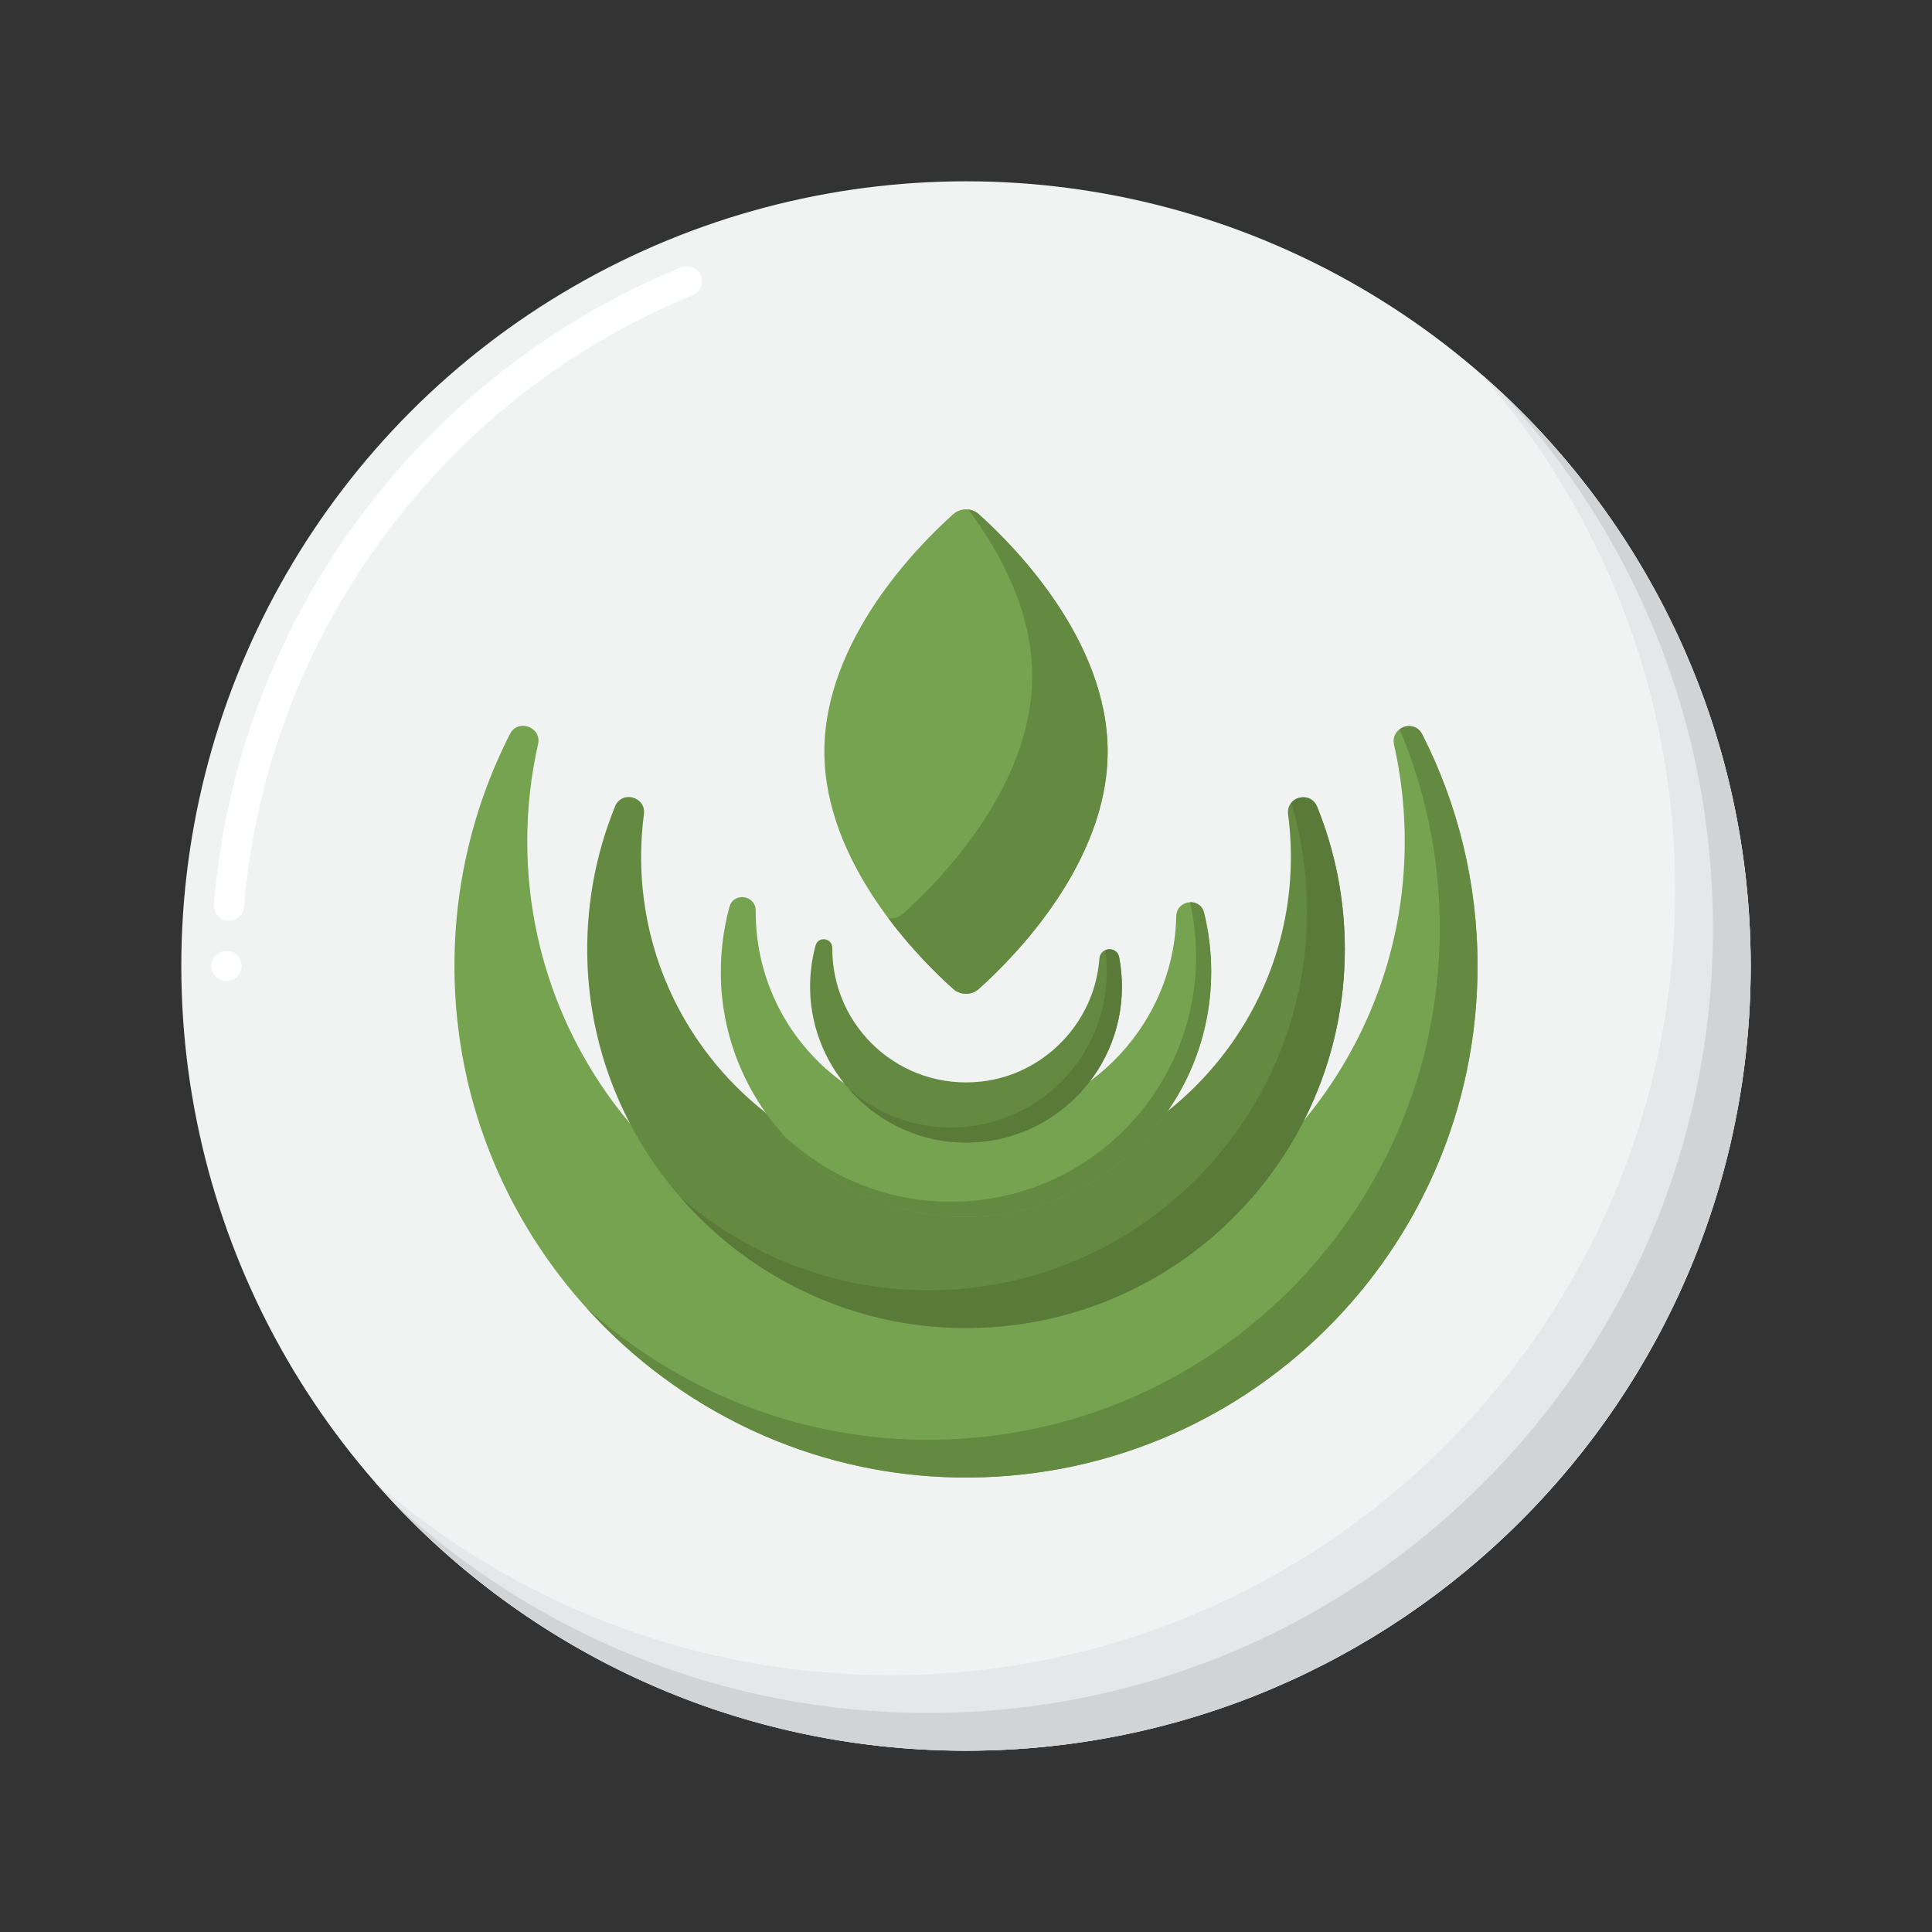 <svg id="Layer_1" enable-background="new 0 0 256 256" height="512" viewBox="0 0 256 256" width="512" xmlns="http://www.w3.org/2000/svg"><rect x="0" y="0" width="256" height="256" fill="#333333" stroke="none"/><g><g><g><g><circle cx="128" cy="128" fill="#f1f2f2" r="103.976"/></g></g></g><g><g><path d="m30.02 130c-1.1 0-2-.9-2-2 0-1.101.9-2 2-2s1.99.89 2 1.99v.01c0 1.1-.89 2-2 2zm.33-7.99c-.06 0-.11 0-.16 0-1.1-.1-1.93-1.06-1.84-2.16 1.4-17.17 7.27-33.79 17-48.05 9.51-13.95 22.48-25.36 37.49-32.99 2.42-1.229 4.91-2.37 7.42-3.39 1-.41 2.2.1 2.61 1.09.41 1.02-.08 2.19-1.1 2.61-2.38.979-4.78 2.069-7.11 3.26-29.6 15.05-49.65 44.86-52.32 77.79v.01c-.09 1.03-.96 1.83-1.99 1.83z" fill="#fff"/></g></g><g><g><path d="m196.353 49.647c15.957 18.276 25.623 42.185 25.623 68.353 0 57.425-46.552 103.977-103.976 103.977-26.167 0-50.077-9.667-68.353-25.624 19.06 21.831 47.096 35.624 78.353 35.624 57.425 0 103.976-46.552 103.976-103.977 0-31.257-13.792-59.293-35.623-78.353z" fill="#e6e7e8"/></g></g><g><g><path d="m198.98 52.02c17.366 18.582 27.997 43.54 27.997 70.98 0 57.425-46.552 103.977-103.976 103.977-27.44 0-52.398-10.63-70.98-27.997 18.976 20.304 45.996 32.997 75.98 32.997 57.425 0 103.976-46.552 103.976-103.977-.001-29.984-12.693-57.004-32.997-75.98z" fill="#d1d3d4"/></g></g><g><g><path d="m184.721 98.688c1.13 5.031 1.608 10.308 1.34 15.739-1.465 29.701-25.606 53.758-55.311 55.127-33.357 1.537-60.885-25.052-60.885-58.071 0-4.426.495-8.736 1.432-12.878.513-2.267-2.665-3.422-3.721-1.352-4.994 9.794-7.676 20.963-7.329 32.788 1.058 36.005 30.663 65.176 66.679 65.733 37.926.586 68.855-29.982 68.855-67.774 0-11.049-2.644-21.481-7.333-30.697-1.072-2.108-4.245-.923-3.727 1.385z" fill="#76a34f"/></g></g><g><path d="m188.449 97.303c-.653-1.284-2.086-1.346-2.99-.677 3.427 8.106 5.323 17.019 5.323 26.374 0 37.792-30.929 68.36-68.855 67.774-16.929-.262-32.441-6.845-44.238-17.489 12.224 13.55 29.797 22.188 49.238 22.489 37.926.586 68.855-29.982 68.855-67.774 0-11.049-2.644-21.481-7.333-30.697z" fill="#648940"/></g><g><g><path d="m170.681 107.895c.326 2.487.44 5.041.323 7.643-1 22.184-19.132 40.18-41.322 41.025-24.541.934-44.729-18.684-44.729-43.016 0-1.921.126-3.813.37-5.667.303-2.307-2.94-3.196-3.818-1.041-2.634 6.46-3.961 13.593-3.652 21.069 1.073 25.942 22.235 47.033 48.18 48.025 28.618 1.094 52.162-21.781 52.162-50.155 0-6.682-1.306-13.059-3.676-18.89-.883-2.167-4.142-1.311-3.838 1.007z" fill="#648940"/></g></g><g><g><g><path d="m174.517 106.887c-.643-1.583-2.557-1.551-3.422-.516 1.365 4.563 2.098 9.399 2.098 14.406 0 28.374-23.544 51.25-52.162 50.155-11.75-.449-22.52-5.021-30.886-12.299 8.828 10.146 21.635 16.754 35.886 17.299 28.618 1.094 52.162-21.781 52.162-50.155 0-6.682-1.306-13.059-3.676-18.89z" fill="#5a7a39"/></g></g></g><g><g><path d="m155.858 121.416c-.002.115-.005.231-.009.347-.478 14.727-12.717 26.728-27.45 26.934-15.572.218-28.263-12.34-28.263-27.862 0-.05 0-.1 0-.149.011-2.079-2.93-2.527-3.478-.521-.919 3.361-1.311 6.94-1.084 10.642.992 16.121 14.006 29.243 30.119 30.355 18.986 1.31 34.795-13.703 34.795-32.409 0-2.688-.326-5.3-.942-7.798-.524-2.13-3.643-1.731-3.688.461z" fill="#76a34f"/></g></g><g><g><g><path d="m159.547 120.954c-.245-.996-1.059-1.438-1.86-1.403.524 2.316.802 4.726.802 7.201 0 18.706-15.809 33.719-34.795 32.409-7.514-.519-14.354-3.649-19.616-8.478 5.466 5.956 13.109 9.891 21.616 10.478 18.986 1.31 34.795-13.703 34.795-32.409 0-2.688-.327-5.3-.942-7.798z" fill="#648940"/></g></g></g><g><g><path d="m145.671 127.038c-.005.074-.011.148-.018.223-.709 8.314-7.34 15.135-15.634 16.052-10.69 1.182-19.738-7.156-19.738-17.608 0-.032 0-.063 0-.095.007-1.336-1.862-1.611-2.214-.323-.511 1.872-.765 3.849-.722 5.893.223 10.683 8.826 19.604 19.495 20.188 11.937.652 21.82-8.834 21.82-20.628 0-1.326-.125-2.623-.364-3.879-.292-1.54-2.511-1.386-2.625.177z" fill="#648940"/></g></g><g><g><g><path d="m148.296 126.86c-.184-.966-1.126-1.265-1.831-.967.128.931.195 1.881.195 2.846 0 11.795-9.883 21.281-21.82 20.628-4.706-.257-9.01-2.137-12.371-5.074 3.558 4.07 8.669 6.762 14.371 7.074 11.937.653 21.82-8.833 21.82-20.628 0-1.325-.125-2.622-.364-3.879z" fill="#5a7a39"/></g></g></g><g><g><path d="m126.294 131.03c.975.873 2.438.873 3.412 0 4.626-4.142 17.062-16.653 17.062-31.444s-12.436-27.302-17.062-31.444c-.975-.873-2.438-.873-3.412 0-4.626 4.142-17.062 16.653-17.062 31.444s12.436 27.302 17.062 31.444z" fill="#76a34f"/></g></g><g><g><path d="m129.706 68.142c-.409-.366-.904-.578-1.413-.637 4.371 5.838 8.476 13.583 8.476 22.081 0 14.791-12.436 27.302-17.062 31.444-.565.506-1.295.718-1.999.637 3.236 4.323 6.618 7.601 8.587 9.363.975.873 2.438.873 3.412 0 4.626-4.142 17.062-16.653 17.062-31.444-.001-14.791-12.437-27.302-17.063-31.444z" fill="#648940"/></g></g></g></svg>